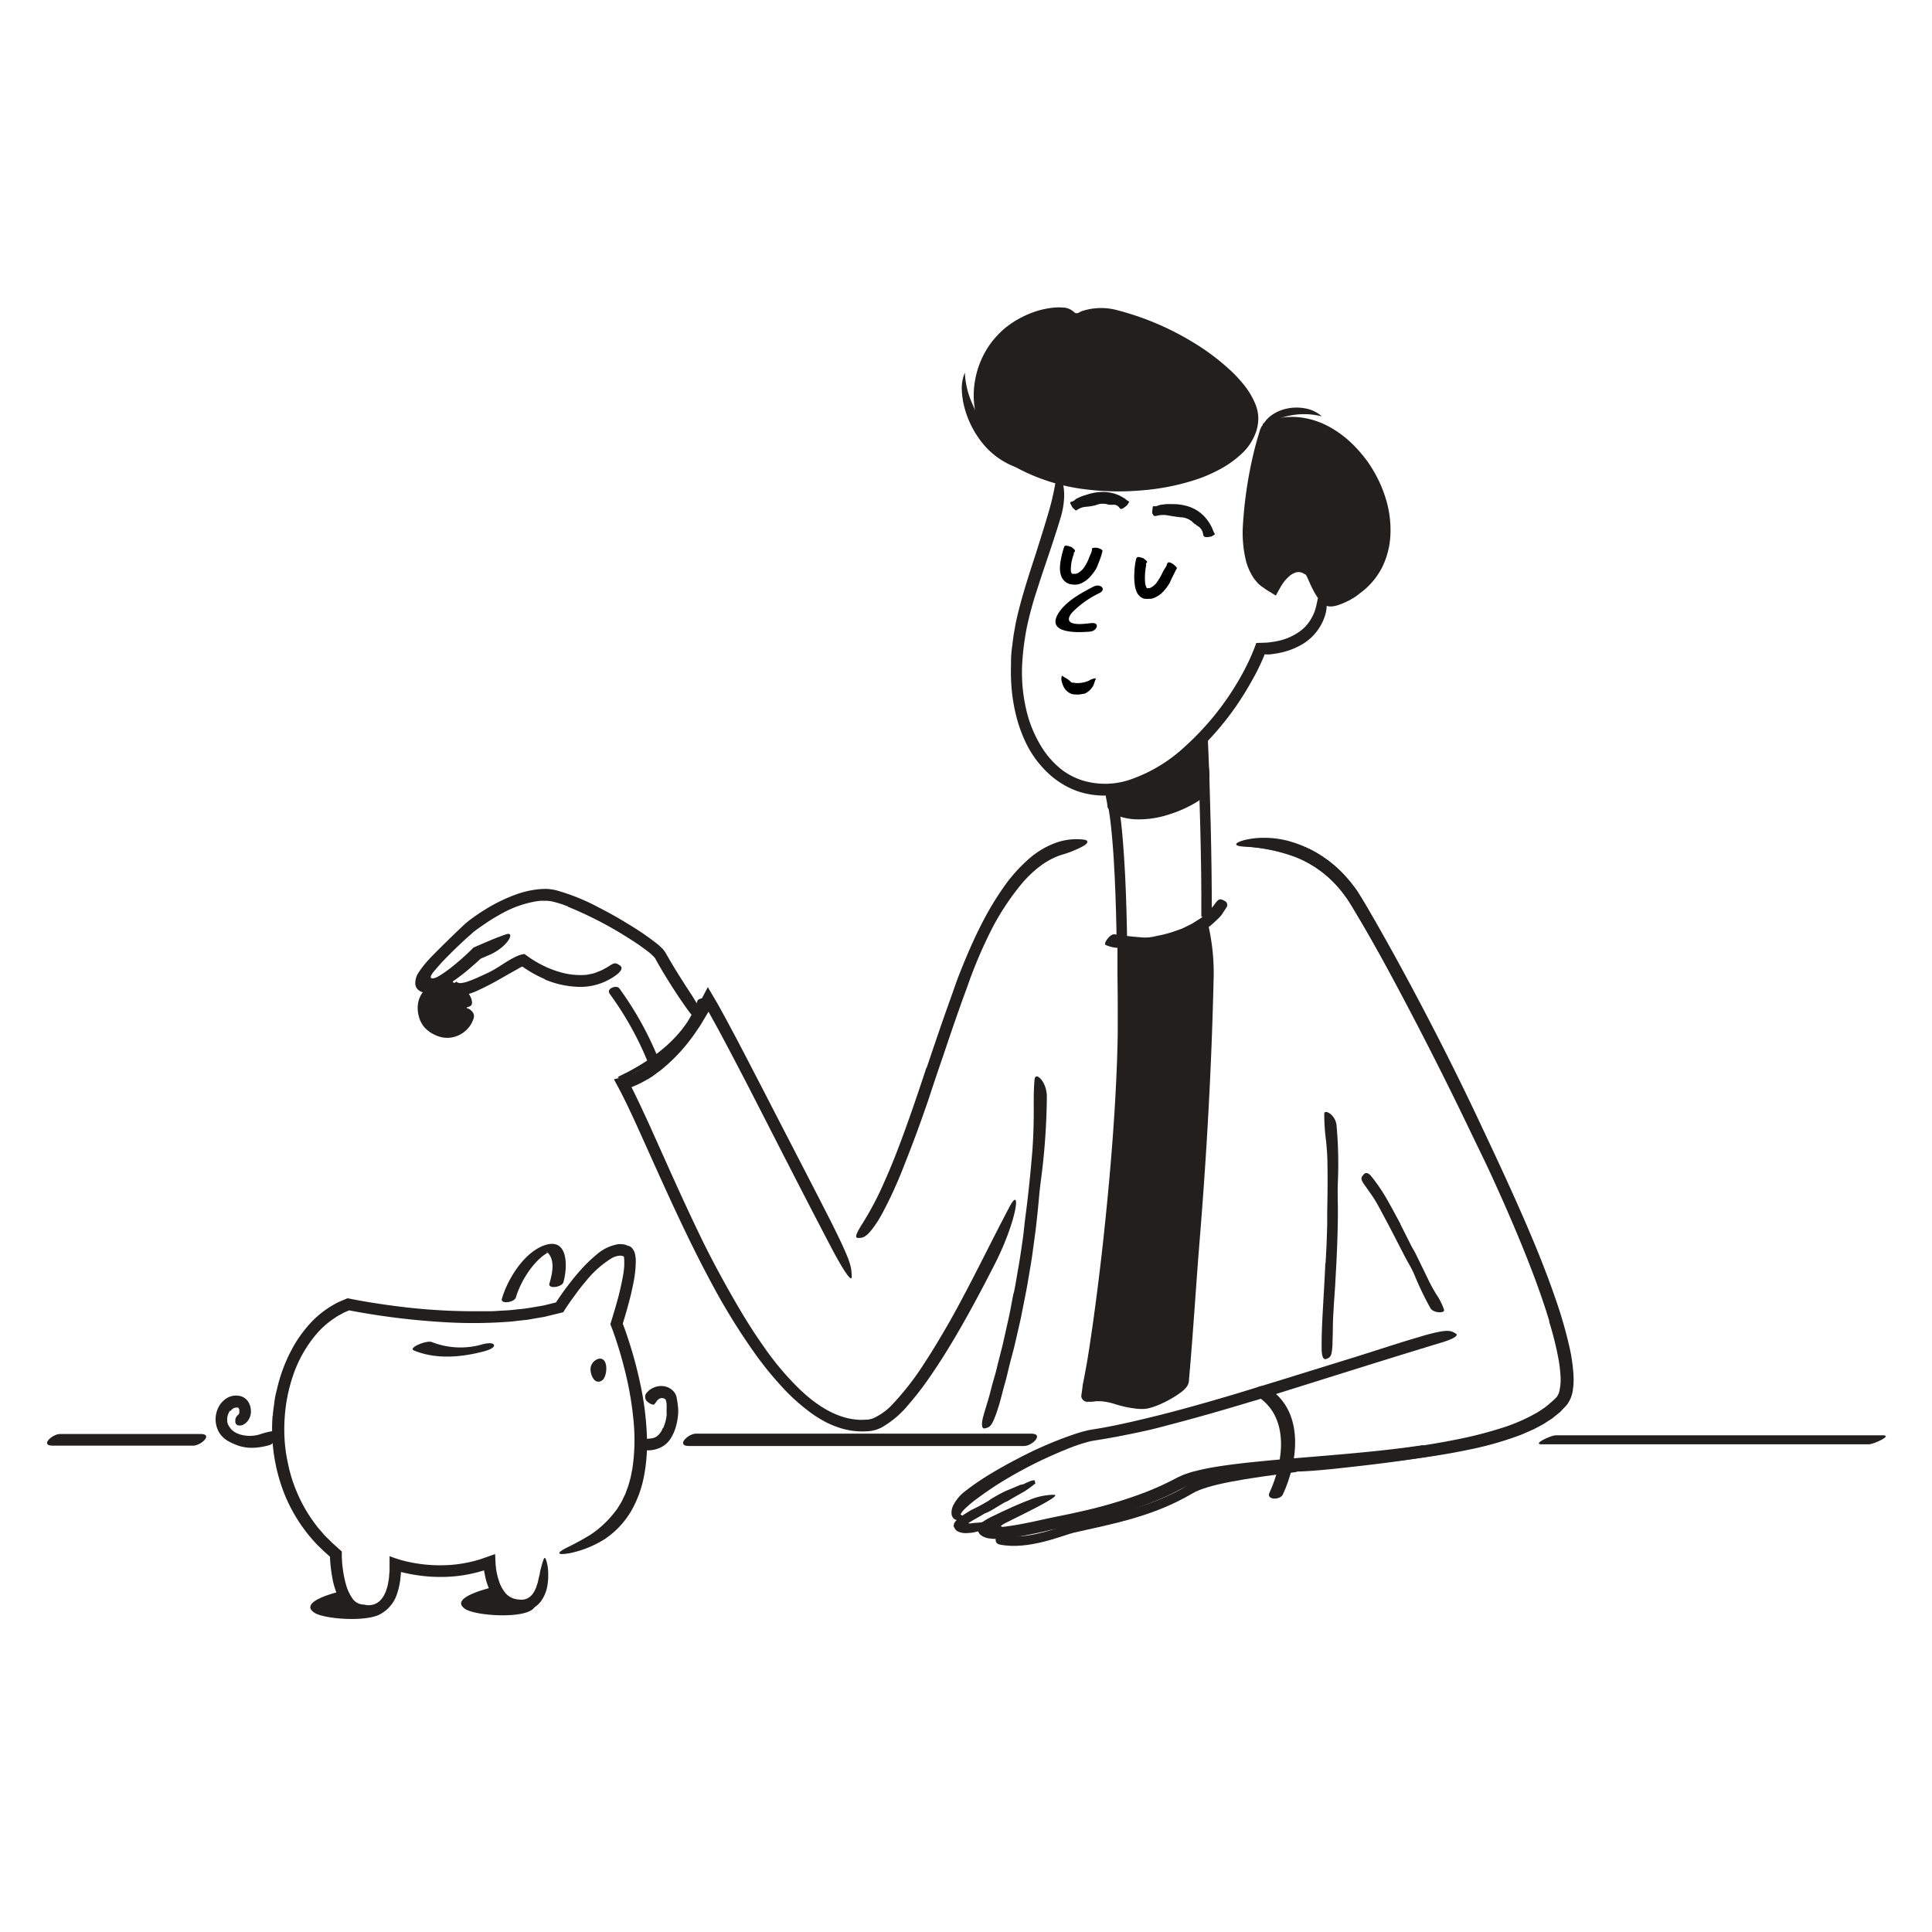 <svg id="Layer_1" data-name="Layer 1" xmlns="http://www.w3.org/2000/svg" width="520" height="520" viewBox="0 0 520 520"><defs><style>.cls-1{fill:none;stroke:#221f1f;stroke-linecap:round;stroke-linejoin:round;stroke-width:2.5px;}.cls-2{fill:#221f1f;}.cls-3{fill:#232020;}.cls-4{fill:#161616;}</style></defs><title>Notioly v2</title><g id="_92.Savings" data-name="92.Savings"><path class="cls-1" d="M348.44,395c-12.95,1.64-23.64,3.23-28.06,5.84-10.33,6.1-20.72,8-31.7,10.48-2.59.58-12.08,4.74-19.46,3.15"/><path class="cls-2" d="M168.51,289.88c8.91-4.2,19.05-11.27,22.08-21.08.15-.49-2.64-.18-2.86.53-2.88,9.35-12.34,16.21-20.87,20.24-1.72.81,1,.62,1.65.31Z"/><path class="cls-2" d="M289.65,84.28c20.75,1,47.16,17.94,47.15,28.45,0,16.17-41.36,24.86-63.52,11.54C255.09,113.35,262.11,82.91,289.65,84.28Z"/><path class="cls-2" d="M286.59,127a64.9,64.9,0,0,0,27.92.35,50,50,0,0,0,9.71-3.11,27.3,27.3,0,0,0,7.38-4.56,14,14,0,0,0,2.54-3.2,9,9,0,0,0,1-3.71,8.17,8.17,0,0,0-1-3.69,19,19,0,0,0-2.46-3.57,43,43,0,0,0-6.61-6.15A67.51,67.51,0,0,0,311,91.24a81.64,81.64,0,0,0-19.89-5.52c-2.1-.27-1.83-1.22.13-2a16.69,16.69,0,0,1,9.78-.15,75.57,75.57,0,0,1,20.45,8.78,61.29,61.29,0,0,1,9,6.69,37.1,37.1,0,0,1,4,4.14,21,21,0,0,1,3.19,5.06,11,11,0,0,1,1,3.79,11.33,11.33,0,0,1-.5,3.92,14.6,14.6,0,0,1-4.08,6.28,27.31,27.31,0,0,1-5.83,4.12,39,39,0,0,1-6.39,2.75A62.62,62.62,0,0,1,307.08,132a70.4,70.4,0,0,1-14.94-.3,52.17,52.17,0,0,1-17.62-5.35,24.72,24.72,0,0,1-5.83-4.13,21.67,21.67,0,0,1-4.26-5.8,22.54,22.54,0,0,1-2-14,24,24,0,0,1,4.26-10.07,24.79,24.79,0,0,1,3.77-4,24.45,24.45,0,0,1,4.63-3,24.91,24.91,0,0,1,4.52-1.8,23.48,23.48,0,0,1,3.75-.72,12.91,12.91,0,0,1,2.59-.06,4.48,4.48,0,0,1,2.79.95,4.28,4.28,0,0,1,.79.69c.25.39-.21.74-1.22,1-.5.14-1.14.22-1.89.39s-1.63.26-2.6.48a25.87,25.87,0,0,0-8.13,3,21.06,21.06,0,0,0-6.3,5.77,19.58,19.58,0,0,0-2.95,16.48,17.92,17.92,0,0,0,7.42,10.13,33.39,33.39,0,0,0,6.07,3.12,43,43,0,0,0,6.64,2.09Z"/><path class="cls-2" d="M355.72,162.53c.2-.92-.53-8.33-2.87-10-6.07-4.28-10.49,4.25-10.49,4.25-12.39-6.09-1.64-41.41-1.41-41.51C364.93,104.56,391.47,153.59,355.72,162.53Z"/><path class="cls-2" d="M359.46,120.49a20.09,20.09,0,0,0-8.27-4.21,13.41,13.41,0,0,0-2.26-.34l-1.14-.08c-.38,0-.75,0-1.13.07a8.62,8.62,0,0,0-1.14.1l-1.12.23a5.25,5.25,0,0,0-1.1.29l-.52.19-.14,0c-.14,0-.17.12-.21.23l-.06.2-.15.47-.27,1-.5,1.92-.94,3.87a95.89,95.89,0,0,0-2.35,13.8,45.52,45.52,0,0,0-.12,6.9,20.75,20.75,0,0,0,1.37,6.5,10.2,10.2,0,0,0,.69,1.31l.39.61a3,3,0,0,0,.23.27l.18.21a3.32,3.32,0,0,0,.58.54,3.26,3.26,0,0,0,.34.22c.12,0,.25.2.29,0s.26-.42.4-.62a3.46,3.46,0,0,1,.23-.31c.17-.21.33-.43.52-.63a10.62,10.62,0,0,1,2.58-2.2,6.87,6.87,0,0,1,4.87-1,7.32,7.32,0,0,1,2.34.88,5,5,0,0,1,1.11.76,5.42,5.42,0,0,1,.89,1.09,12.81,12.81,0,0,1,1.57,4.26,20.93,20.93,0,0,1,.44,4.25,2.25,2.25,0,0,1-.22,1c-.14.31-.33.41-.51.34a4.63,4.63,0,0,1-1.29-1.23,17.67,17.67,0,0,1-1.62-2.61c-.54-1-1.07-2.28-1.55-3.32a2.76,2.76,0,0,0-.5-.83h0s.05,0,.09-.12a1.43,1.43,0,0,0,.14-.2c-.44.62-.13.17-.22.31h0l0,0-.07,0-.13-.07c-.18-.09-.36-.23-.53-.3a2.62,2.62,0,0,0-1.89-.16,5.3,5.3,0,0,0-2.11,1.34c-.18.16-.35.36-.52.53a11.08,11.08,0,0,0-.73.91c-.71,1-1.36,2.26-2,3.43-.52-.3-1.18-.71-1.76-1.06a18.72,18.72,0,0,1-1.73-1.17,6.82,6.82,0,0,1-1.6-1.37l-.54-.64a4.3,4.3,0,0,1-.41-.57,15.31,15.31,0,0,1-2.08-4.83,32.4,32.4,0,0,1-.73-9.59,112.54,112.54,0,0,1,3.19-20.46c.28-1.06.57-2.11.88-3.16l.52-1.72a3.51,3.51,0,0,1,.26-.59,1.78,1.78,0,0,1,.31-.54l.19-.23,0-.06h0l-.09-.09h0l0,0L340,114l.53-.32c1.17-.42,1.68-.63,2.4-.84l2.14-.45a20.24,20.24,0,0,1,4.33-.11,21.54,21.54,0,0,1,8.13,2.46,28.2,28.2,0,0,1,5.87,4.19,36.39,36.39,0,0,1,4.72,5.37,34.79,34.79,0,0,1,4.78,9.65,28.48,28.48,0,0,1,1.29,10.7,21.87,21.87,0,0,1-2.23,8.13,19.63,19.63,0,0,1-5.43,6.52c-.5.37-1,.77-1.48,1.14s-1.06.64-1.61,1c-4.14,2.15-5.74,2-6.89,1.41a4.05,4.05,0,0,1-.77-.48c-.29-.31-.05-.75.61-1.25a10.23,10.23,0,0,1,1.28-.77c.54-.24,1.13-.57,1.8-.92l1.49-.75,1.39-.89.7-.44c.23-.16.43-.34.64-.51l1.28-1a19.31,19.31,0,0,0,3.89-5.08A19.83,19.83,0,0,0,370,137.82a30.61,30.61,0,0,0-10.62-17.25Z"/><path class="cls-3" d="M298.31,217.28c.55,2.95.83,6.07,1.1,9.15s.44,6.2.6,9.3c.3,6.22.47,12.45.55,18.69,0,.43,2.85.39,2.82,0-.08-6.26-.24-12.52-.55-18.79-.16-3.13-.35-6.26-.61-9.39s-.55-6.26-1.14-9.46C301,216.39,298.24,217,298.31,217.28Z"/><path class="cls-3" d="M326.17,246.61c0-8.09-.11-16.16-.3-24.23s-.43-16.14-.81-24.22c0-.56-2.87-.41-2.82.14.37,8,.61,16.09.81,24.14s.34,16.12.29,24.15C323.34,247,326.17,247.06,326.17,246.61Z"/><path class="cls-2" d="M324.27,211.3c-1.95,3.45-19.8,11.4-24.62,5.46-.19-1.61-.39-2.1-.6-3.47,10.9.67,24.43-13.28,24.63-13.48C323.84,202.8,324,206.69,324.27,211.3Z"/><path class="cls-2" d="M312,211.41c-.84.44-1.67.89-2.56,1.25l-1.31.58-1.37.48a23.3,23.3,0,0,1-2.81.8,11.4,11.4,0,0,1-1.46.24l-.74.1-.18,0h-.1c.11,0,.08,0,.07,0h-.08c-.15,0-.36,0-.44,0a2.54,2.54,0,0,1,.07.47v.08l0,.34V216a3.28,3.28,0,0,0,1.51,1,9,9,0,0,0,2.63.51,21.51,21.51,0,0,0,5.86-.65,27.43,27.43,0,0,0,5.63-2,36.66,36.66,0,0,0,3.32-1.84,30.32,30.32,0,0,0,2.93-2c.22-.18.45-.14.74,0a1.35,1.35,0,0,1,.6,1.09,4.22,4.22,0,0,1-2,3.63,33.71,33.71,0,0,1-7.76,3.5,26,26,0,0,1-8.52,1.29,15.94,15.94,0,0,1-3.9-.55,8.07,8.07,0,0,1-2-.84,7,7,0,0,1-1-.69c-.35-.32-.69-.7-1-1.05l-.15-1.18-.07-.41-.11-.6c-.17-.81-.28-1.59-.4-2.36l-.08-.54,0-.28s-.05-.11,0-.11h.14l1.13,0,2.23-.06H301l.13,0h.06l.15,0,.31,0,.62-.09.62-.08.62-.15,1.24-.32c.42-.11.82-.28,1.23-.42a22.78,22.78,0,0,0,2.42-1,40.1,40.1,0,0,0,5.68-3.24c1.39-.92,2.73-1.92,4-3a58.82,58.82,0,0,0,4.81-4.35l1.54-1.59c.08,0,.07.24.09.41l.05.55.09,1.1.22,2.28.22,2.4.18,1.63c.06.57.15,1.12.19,1.7.17,2.12,0,2.81-.84,3.31a4.18,4.18,0,0,1-.57.33c-.65.24-1.24-.6-1.51-2.15-.14-.75-.26-1.51-.37-2.28s-.19-1.48-.29-2.23c-.11-.16-.16-.14-.2-.09l0,.09h0l-.08.07-.08.08-.22.19a57.31,57.31,0,0,1-9.27,6.51Z"/><path class="cls-2" d="M324.76,246.93c-.37,43.09-4.15,101.11-6.25,124.88-.12,1.41-7.77,5.92-10.92,5.92-6.17,0-8.81-3-14.38-1.74a.79.79,0,0,1-.94-.95c2.36-9.3,8.66-57.62,9.57-96.83.19-8.17.22-16.13.14-23.49A28.7,28.7,0,0,0,324.76,246.93Z"/><path class="cls-2" d="M298.62,346.44q-1,7.94-2.2,15.83c-.41,2.64-.84,5.28-1.31,7.91l-.39,2-.19,1-.07.3c0,.17-.14.39-.07.48s.23,0,.35,0l.31,0,1,0a16.19,16.19,0,0,1,2,.19,29.55,29.55,0,0,1,3.57.89,32.39,32.39,0,0,0,3.2.79c.52.08,1,.15,1.57.19a6.79,6.79,0,0,0,.78,0l.4,0,.28,0a9.75,9.75,0,0,0,2.54-.73A23.1,23.1,0,0,0,313,374a25.17,25.17,0,0,0,2.51-1.55c.39-.28.75-.56,1.07-.84.15-.17.17-.16.21-.22a.27.27,0,0,0,.06-.17l.35-3.91q2.59-29.28,4.31-58.65c.5-8.69.87-17.43,1.14-26.06.35-11.08.43-22.21.9-33.28.16-3.45,1-3,1.74,0a58,58,0,0,1,1.34,14.76c-.53,22.7-1.78,45.34-3.61,68.13-.53,6.45-1,13-1.47,19.64-.25,3.31-.49,6.62-.74,9.94l-.4,5c-.15,1.71-.29,3.42-.44,5.12-.05.15,0,.33-.13.45a4,4,0,0,1-.16.45,5.74,5.74,0,0,1-.53.76,9.26,9.26,0,0,1-1.06,1,28.51,28.51,0,0,1-5.51,3.24,19.12,19.12,0,0,1-3.06,1.13,7.71,7.71,0,0,1-1.83.29c-.59,0-1.1,0-1.65-.06a30.23,30.23,0,0,1-6.17-1.33,18.33,18.33,0,0,0-2.76-.61,8.58,8.58,0,0,0-1.33-.09h-.34a2.57,2.57,0,0,0-.42,0l-1.12.15c-.35,0-.64,0-1,0a1.9,1.9,0,0,1-.88-.12,1.72,1.72,0,0,1-1-1.4l.27-1.94.13-1c0-.18,0-.29.06-.39l.07-.34c.35-1.76.67-3.55,1-5.34.6-3.58,1.13-7.18,1.64-10.79q1.95-14,3.38-28.13c1.45-14.23,2.59-28.57,3.1-42.76.07-2.55.16-5.09.17-7.63s0-5.06,0-7.58-.05-5-.07-7.56l0-3.78v-5.2c1.27.1,2.67.18,3.78.21a28.08,28.08,0,0,0,6.77-.84,33.55,33.55,0,0,0,8.38-3.37c.87-.49,1.59-.84,2.18-1.14a13.2,13.2,0,0,1,1.63-.64,9.5,9.5,0,0,1,1.34-.4c.55,0,.23.64-.88,1.94a23,23,0,0,1-6.31,4.59,29.57,29.57,0,0,1-7.55,2.53,30.26,30.26,0,0,1-4.05.48c-.34,0-.68,0-1,0l-.75,0h-.33c0,.07,0,.15,0,.2V257h0v.44l0,2.79,0,5.63q0,5.65,0,11.38c-.11,7.64-.45,15.36-.93,23.07-1,15.38-2.48,30.78-4.35,46.11Z"/><path class="cls-2" d="M249.41,287.39c2.1-6.2,4.19-12.43,6.43-18.62.81-2.27,1.57-4.55,2.45-6.79,3.14-7.88,6.62-15.72,11.56-22.79a42.08,42.08,0,0,1,7.71-8.57,22.9,22.9,0,0,1,6.55-3.76,16.5,16.5,0,0,1,7.52-.88c1.58.19,1.22,1-.05,1.73A28.47,28.47,0,0,1,286,230c-4.14,1.22-7.73,4.1-10.76,7.56a68.49,68.49,0,0,0-7.93,11.77,122.75,122.75,0,0,0-7,16.36c-2.29,6.15-4.41,12.4-6.51,18.66q-2,5.77-3.89,11.56c-2,5.84-4.12,11.67-6.41,17.37a114.06,114.06,0,0,1-5.87,13c-.5.92-1,1.83-1.59,2.73-2.21,3.31-3.33,4.11-4.51,4.16a3.11,3.11,0,0,1-.8,0c-.73-.21,0-1.65,1.45-3.93A82.81,82.81,0,0,0,238,318.15c1.76-3.91,3.37-8,4.89-12.11,2.27-6.13,4.38-12.38,6.45-18.66Z"/><path class="cls-2" d="M170,292.62l0,.06v0l.1.19.67,1.35,1.31,2.71,2.52,5.43,4.88,10.87c3.24,7.24,6.53,14.44,10,21.52,2.56,5.16,5.32,10.22,8.18,15.2,2.52,4.39,5.19,8.69,8.11,12.79a76.59,76.59,0,0,0,9.71,11.42c3.6,3.38,7.74,6.3,12.39,7.48a18.34,18.34,0,0,0,3.52.51c.59,0,1.18,0,1.77-.05.29,0,.61,0,.87-.09l.74-.17a16.08,16.08,0,0,0,5.67-4.11,73.39,73.39,0,0,0,8.19-10.57c2.48-3.75,4.76-7.63,7-11.52,5.63-10,10.62-20.48,16-30.67,3.32-6.38,2.21,3.2-3.81,15.13-2.69,5.27-5.45,10.51-8.37,15.68s-6,10.26-9.44,15.19a80.31,80.31,0,0,1-5.57,7.18,26,26,0,0,1-7.36,6.17l-1.28.51c-.47.12-1,.23-1.43.32a20.26,20.26,0,0,1-2.46.12,19.75,19.75,0,0,1-4.85-.65,25,25,0,0,1-4.49-1.7,32.58,32.58,0,0,1-4-2.42,52.49,52.49,0,0,1-8.26-7.41,93,93,0,0,1-7-8.62,172.76,172.76,0,0,1-11.62-18.76c-7.65-14.15-14-28.9-20.59-43.42-.82-1.79-1.66-3.58-2.51-5.34l-1.31-2.64-.48-.91-.53-1-.54-1-.27-.5c-.08-.16-.21-.35-.17-.44l1.77-.39c.58-.15,1.11-.33,1.66-.49l1.07-.43c.32-.14.63-.3.95-.45.65-.28,1.24-.67,1.87-1s1.2-.76,1.79-1.15a36.79,36.79,0,0,0,6.38-5.72l.91-1,.85-1.07c.56-.72,1.16-1.41,1.66-2.18l1.56-2.26,1.41-2.36.36-.59.17-.29.22-.42.92-1.77.91-1.76.46-.87c.15-.22.29-.86.47-.3l2.05,3.51.51.87.41.73.67,1.23c3.61,6.56,7,13.18,10.41,19.75,5.27,10.23,10.45,20.25,15.66,30.36l3.4,6.66c4.17,8.38,5.28,11.16,5.39,13.34a9.28,9.28,0,0,1,.05,1.44c-.2,1.1-2.35-2.09-5.54-8.16-4.72-9-9.49-18.28-14.31-27.69s-9.68-19-14.72-28.44c-.91-1.7-1.82-3.41-2.76-5.08l-1.21-2.19h0c0-.05-.06.1-.08.14l-.06.11-.47.78-1.54,2.59c-.55.84-1.14,1.66-1.7,2.5a47.58,47.58,0,0,1-8.23,9c-.76.68-1.63,1.25-2.45,1.88s-1.72,1.15-2.65,1.64a24.75,24.75,0,0,1-2.83,1.39l-.37.15-.19.08c-.06,0,.05,0,0,0h0l-.08,0s0,0,0,.06Z"/><path class="cls-2" d="M152.91,244a28.74,28.74,0,0,0-4.29-1.37,10.21,10.21,0,0,0-2-.19c-.35,0-.71,0-1.07,0l-1.09.13a28.73,28.73,0,0,0-8.62,2.88A54,54,0,0,0,130,249c-.83.56-1.65,1.15-2.43,1.74l-.12.1,0,0-.07.06-.28.25-.57.52-1.14,1c-1.5,1.39-3,2.8-4.43,4.25-.72.72-1.44,1.45-2.13,2.19l-1,1.13-.86,1a6.88,6.88,0,0,0-.82,1.12,1.14,1.14,0,0,0-.2.69c0,.27.36.28.57.28h0a3.27,3.27,0,0,0,1.22-.41l.63-.36q.56-.34,1.11-.72c1.47-1,2.88-2.16,4.25-3.33.62-.54,1.22-1.08,1.82-1.64l.89-.83,1-1,2.3-1,2.11-.9c1.41-.59,2.83-1.14,4.28-1.64,2.77-1,.58,3.35-4.39,5.51l-2.35,1-1.24,1.14-1.56,1.35c-1,.89-2.12,1.76-3.24,2.6-.56.41-1.13.82-1.72,1.22l-.89.59-.46.28-.24.14-.38.22c-.51.31-1.09.59-1.67.87a10.39,10.39,0,0,1-1.66.59,5.1,5.1,0,0,1-2.74,0,3,3,0,0,1-1.25-.82,2.39,2.39,0,0,1-.57-1.37,5.25,5.25,0,0,1,1-3.22,25.92,25.92,0,0,1,2.33-3q.86-.94,1.74-1.83,3.12-3.15,6.37-6.26l1.63-1.55.42-.38c.24-.22.35-.3.51-.43l.92-.71c1.23-.91,2.48-1.78,3.78-2.57a44.15,44.15,0,0,1,9.08-4.36,25.55,25.55,0,0,1,5-1.12,18.86,18.86,0,0,1,2.61-.14,14,14,0,0,1,2.65.4,55.6,55.6,0,0,1,11.38,4.62c2.74,1.38,5.4,2.9,8,4.5a74.25,74.25,0,0,1,7.61,5.21c.47.36.93.82,1.39,1.24a6.57,6.57,0,0,1,.68.83,5.73,5.73,0,0,1,.49.79c.57,1,1.16,2,1.76,3,1.19,2,2.42,3.91,3.66,5.85l1.65,2.54c2,3.2,2.5,4.32,2.23,5.47a3.33,3.33,0,0,1-.2.77c-.35.67-1.67-.34-3.32-2.62-2.45-3.39-4.77-7-7-10.73-.55-.94-1.1-1.88-1.63-2.85-.13-.23-.28-.53-.35-.55a.69.69,0,0,1-.11-.13.71.71,0,0,0-.16-.18c-.35-.3-.6-.61-1-.92a54.6,54.6,0,0,0-5.12-3.61,101.54,101.54,0,0,0-16.91-8.83Z"/><path class="cls-2" d="M146.69,263.56a33.44,33.44,0,0,1-3.44-1.72c-.56-.31-1.1-.65-1.64-1-.25-.15-.58-.39-.75-.51l-.15-.14c-.05,0-.12,0-.18,0l-.09,0-.15.08c-.2.1-.39.2-.59.32l-1.22.7c-3,1.66-6,3.51-9.26,5a17.61,17.61,0,0,1-4.75,1.64,5.16,5.16,0,0,1-3.69-.9,3.12,3.12,0,0,1-1.3-2,2.54,2.54,0,0,1,.2-1.38,3.27,3.27,0,0,1,.32-.52c.12-.14.24-.28.36-.4.68-.55,1,.28,1.33,1.12a2.89,2.89,0,0,0,.31.58.71.71,0,0,0,.2.19s.14.05.06,0l-.12,0c-.13,0-.08,0,.1-.06l.19-.08.21-.14.12-.09,0-.05h0a2.06,2.06,0,0,0,.53.29,1.57,1.57,0,0,0,.62.11,7.58,7.58,0,0,0,2.19-.5c1.68-.58,3.45-1.44,5.25-2.28,2.18-1,4.16-2.54,6.42-3.79l.63-.33c.24-.12.38-.19.72-.34a7.21,7.21,0,0,1,2.05-.59l.92.67.69.48,1.11.71,1.14.66,1.17.6a26.06,26.06,0,0,0,4.49,1.74,19.25,19.25,0,0,0,7.18.74l1.35-.26c.23-.06.45-.09.67-.16l.64-.24,1.26-.5c.41-.17.79-.43,1.19-.63s.67-.4,1-.58c1.21-.84,1.72-.89,2.5-.38a4.1,4.1,0,0,1,.53.36c.53.44.28,1.25-.69,2.09a16.17,16.17,0,0,1-11.14,3.52,25.34,25.34,0,0,1-8.62-2Z"/><path class="cls-2" d="M164,267.35A86.35,86.35,0,0,1,174.82,287c.49,1.32,3.37.51,2.89-.78a88.38,88.38,0,0,0-11-20.17c-.77-1.08-3.53.05-2.66,1.28Z"/><path class="cls-2" d="M417,355.58c-1.93-6.38-4.28-12.69-6.79-18.92s-5.2-12.42-8-18.56c-2-4.48-4.22-8.9-6.34-13.33q-11.24-23.47-23.69-46.36c-1.85-3.38-3.74-6.75-5.68-10.07-1-1.66-1.95-3.32-2.95-4.94-.5-.8-1-1.64-1.53-2.33s-1.12-1.49-1.75-2.16a29.41,29.41,0,0,0-11.42-8.15,46.18,46.18,0,0,0-14-2.89c-3-.18-2.63-1,0-1.74a21.33,21.33,0,0,1,5.55-.63,24.93,24.93,0,0,1,7.94,1.32,32.83,32.83,0,0,1,13.4,8.69l1.32,1.5c.43.51.82,1.05,1.23,1.57a18.06,18.06,0,0,1,1.18,1.68l1,1.65c1.31,2.18,2.56,4.37,3.8,6.57,4.95,8.8,9.66,17.73,14.22,26.79,5.45,10.83,11.3,22,16.61,33.23,5.82,12.34,11.38,24.83,16,37.71,1.41,4,2.75,8,3.84,12.06.56,2.05,1.05,4.12,1.45,6.21a41.25,41.25,0,0,1,.74,6.41,14.71,14.71,0,0,1-.65,5.08,10.08,10.08,0,0,1-.58,1.25,8,8,0,0,1-.82,1.11l-.86.93c-.3.29-.61.57-.92.85a31.69,31.69,0,0,1-8.37,5.1,92.4,92.4,0,0,1-18.39,5.37c-9.67,1.92-19.23,3.19-28.87,4.25-2.12.23-4.2.48-6.34.68-7.94.74-10.48.73-12.26,0a8.18,8.18,0,0,1-1.18-.48c-.82-.59,2.37-1.43,8.17-2.12,8.6-1,17.42-1.94,26.29-3.18,4.43-.63,8.88-1.32,13.29-2.21a109,109,0,0,0,13-3.32,46.93,46.93,0,0,0,8.91-3.92c.71-.38,1.32-.85,2-1.27a21.29,21.29,0,0,0,1.78-1.46A18.17,18.17,0,0,0,419,376a4.85,4.85,0,0,0,.38-.65l.18-.39.13-.46a14.31,14.31,0,0,0,.31-4.38,36.83,36.83,0,0,0-.62-4.81,89.1,89.1,0,0,0-2.45-9.68Z"/><path class="cls-2" d="M265.56,409.69A1.29,1.29,0,0,1,267,410c.16.12.26.58.13.69a6.19,6.19,0,0,1-.79.55,35.46,35.46,0,0,1-4,1.14c-.24.06-.49.1-.74.14s-.89.09-1.32.11a5.14,5.14,0,0,1-2.33-.37,2.34,2.34,0,0,1-.8-.6,4.48,4.48,0,0,1-.49-.92l.1-.5.06-.26.2-.29c.18-.39.81-.8,1.25-1.2s1-.72,1.56-1.09l.92-.58a10.73,10.73,0,0,1,1.15-.63c1.36-.64,2.65-1.36,3.92-2.11a2.87,2.87,0,0,0,.61-.42,40.9,40.9,0,0,1,4.3-2.38c1.21-.48,2.39-1,3.58-1.49a1.49,1.49,0,0,1,.52-.19,2.61,2.61,0,0,0,1.14-.38c.5-.23,1-.45,1.52-.64a3.81,3.81,0,0,1,.83-.16c.26,0,.27.28.21.35s.06.23.14.33a.17.17,0,0,1,.06.11,31.56,31.56,0,0,1-2.87,2.13l-2.13,1.21c-1.07.6-2.17,1.25-2.39,1.4a6.36,6.36,0,0,1-.75.34c-.13,0-3.27,1.95-3.4,2a11.73,11.73,0,0,1-2,1,2.19,2.19,0,0,0-.4.21c-1.11.68-2.26,1.29-3.37,1.95a2.35,2.35,0,0,0-.43.29l-.11,0a.26.26,0,0,0-.13.06l-.05.06c0,.14.19.16.32.18h.22l.7-.11c.34-.05,2.05-.12,2.45-.25C264.56,409.64,265.37,409.79,265.56,409.69Z"/><path class="cls-2" d="M337.59,377c-7.2,2.18-14.43,4.28-21.74,6.2-2.66.7-5.32,1.44-8,2-2.37.53-4.76,1-7.15,1.47l-3.59.64-1.8.29-.9.14-.81.15a45,45,0,0,0-6.64,2.22c-2.21.89-4.4,1.86-6.57,2.88a118.11,118.11,0,0,0-11.18,6.1c-2.3,1.43-4.54,3-6.65,4.57a30.89,30.89,0,0,0-2.95,2.52,6.78,6.78,0,0,0-1,1.26c-.05.1-.07.16-.09.2l0,0a.72.72,0,0,0-.22,0c-.06,0,0,0,.13-.11s0,0,.08.08c.4.23.79.5.69.82s-.48.72-1.46.73a1.8,1.8,0,0,1-.88-.31,1.94,1.94,0,0,1-.73-1.21,4.29,4.29,0,0,1,.47-2.53,11,11,0,0,1,3.05-3.66,68.16,68.16,0,0,1,7.13-4.87c2.43-1.47,4.91-2.84,7.43-4.13a104.3,104.3,0,0,1,15.71-6.69c.84-.26,1.68-.5,2.57-.71.44-.11.91-.2,1.38-.28l1.26-.2c1.67-.27,3.35-.59,5-.93,3.36-.68,6.71-1.48,10-2.28,7.31-1.78,14.57-3.87,21.8-6l13.35-4.09,20.2-6.26c5.2-1.62,10.27-3.33,15.46-4.85,1.14-.33,2.25-.7,3.42-1,4.3-1.14,5.76-1.17,6.86-.56a3.22,3.22,0,0,1,.74.44c.55.55-1.1,1.46-4.18,2.37-9.15,2.78-18.78,5.77-28.48,8.82l-21.69,6.79Z"/><path class="cls-2" d="M337.88,375.5c9.45,5.47,7.64,18,3.79,26.28-.91,2,2.89,2,3.61.47,4.28-9.23,5.89-22.94-4.51-29-1.46-.85-4.74,1.14-2.89,2.21Z"/><path class="cls-2" d="M376.92,329.5l2.94,5.83c.36.71.8,1.37,1.15,2.08q1.85,3.78,3.68,7.56c.55,1.11,1.18,2.19,1.8,3.26a16.89,16.89,0,0,1,2.18,4.3c.13.52-.6.73-1.45.66a3.7,3.7,0,0,1-1.26-.31,2.06,2.06,0,0,1-1-.86,83.24,83.24,0,0,1-4.19-8.71c-.73-1.82-1.83-3.52-2.75-5.29l-3-5.83-1.87-3.59c-1-1.79-1.9-3.62-2.94-5.36-.8-1.35-1.75-2.59-2.63-3.87-.19-.29-.41-.55-.59-.84-.68-1.09-.71-1.54-.17-2.17a5.14,5.14,0,0,1,.38-.42c.46-.41,1.15-.21,1.77.52a47.06,47.06,0,0,1,4.83,7.22c1.08,1.91,2.1,3.85,3.15,5.78Z"/><path class="cls-2" d="M125.63,271.2c0,7-9.7,8.56-11.47,1.59C111.94,264.09,125.63,262,125.63,271.2Z"/><path class="cls-2" d="M116.87,268.74a3.74,3.74,0,0,0-1,3.56,6,6,0,0,0,.58,1.41,3.79,3.79,0,0,0,1.77,1.81,4.1,4.1,0,0,0,2.76.3,4,4,0,0,0,2.14-1.35,10.37,10.37,0,0,0,1.2-3c.15-.33,1-.35,1.88.08a2.83,2.83,0,0,1,1.1,1,1.91,1.91,0,0,1,.18,1.54,7.48,7.48,0,0,1-3.79,4.44,7.23,7.23,0,0,1-5.63.42,10.29,10.29,0,0,1-1.56-.69c-.25-.14-.5-.27-.74-.42l-.68-.53a7.7,7.7,0,0,1-1.19-1.23,11,11,0,0,1-.82-1.45,13,13,0,0,1-.49-1.69,8.88,8.88,0,0,1-.16-1.72,7,7,0,0,1,.91-3.45,6.9,6.9,0,0,1,3.16-2.85,8,8,0,0,1,6.13-.22,7.84,7.84,0,0,1,2.18,1.22,6.4,6.4,0,0,1,1.63,2,5.07,5.07,0,0,1,.46,1c.37,1.35.07,1.82-.83,2.09a4.77,4.77,0,0,1-.62.17,1.54,1.54,0,0,1-1.59-.93,4.79,4.79,0,0,0-1.53-1.93,3.9,3.9,0,0,0-2.09-.72,4.27,4.27,0,0,0-3.33,1.19Z"/><path class="cls-2" d="M61.94,379.66a4.08,4.08,0,0,0-.66,3.48,3.71,3.71,0,0,0,.66,1.16c.88,1.33,2.87,2.09,5,2.16a9.62,9.62,0,0,0,2.81-.34,19.69,19.69,0,0,1,3.61-.92c.82,0,.89,3.21-.68,3.7a17.6,17.6,0,0,1-4.27.76,11.54,11.54,0,0,1-4.53-.65,16.42,16.42,0,0,1-2.66-1.25A6.78,6.78,0,0,1,59,385.59a7.11,7.11,0,0,1-.4-6.38,6.1,6.1,0,0,1,2.63-3,4.71,4.71,0,0,1,1.5-.53,5.57,5.57,0,0,1,1.58,0,3.92,3.92,0,0,1,1.57.62,3.67,3.67,0,0,1,1.1,1.29,4.88,4.88,0,0,1,.55,2.44,4.05,4.05,0,0,1-.93,2.51,3.44,3.44,0,0,1-1,.84,2,2,0,0,1-1.72.19,1,1,0,0,1-.54-.9,4.12,4.12,0,0,1,0-.6,2.21,2.21,0,0,1,.84-1.34.8.8,0,0,0,.23-.52,3,3,0,0,0,0-.64,1.36,1.36,0,0,0-.18-.57.63.63,0,0,0-.16-.15,1.81,1.81,0,0,0-.37,0,1.74,1.74,0,0,0-.59.09,2.06,2.06,0,0,0-1.06.85Z"/><path class="cls-2" d="M178.49,384.37a11.49,11.49,0,0,0,.92-3.35c.06-.44,0-.88,0-1.31a15.36,15.36,0,0,0,0-1.66c0-.26,0-.52-.09-.75a2.84,2.84,0,0,0-.11-.46.94.94,0,0,0-.49-.44,1.49,1.49,0,0,0-1.37.14c-.55.35-.73.91-1.3,1.47-.19.16-1-.07-1.63-.62a1.69,1.69,0,0,1-.56-2.25c1.61-2.34,5.67-3.11,7.76-.24a4.55,4.55,0,0,1,.46,1.07c.18.84.26,1.5.35,2.2a11.46,11.46,0,0,1,.11,2,16.76,16.76,0,0,1-.77,4.31,12.32,12.32,0,0,1-1.15,2.51,6.55,6.55,0,0,1-3.35,2.83,7.77,7.77,0,0,1-3.42.52,4.41,4.41,0,0,1-.73-.08c-.9-.2-1.07-.56-.91-1.4a5.25,5.25,0,0,1,.13-.57,1.36,1.36,0,0,1,1.22-1,14.47,14.47,0,0,0,2-.19,3.16,3.16,0,0,0,1.28-.54,4.83,4.83,0,0,0,1.54-2.2Z"/><path class="cls-2" d="M138.86,349.18c1.18-4,4.22-9,7.65-11.44a8.66,8.66,0,0,1,1.05-.64c-.33.16-.72-.37-.39-.14a3.16,3.16,0,0,1,.79.88c1.38,2.22.56,5.38-.09,7.66-.42,1.48,3.39,1,3.78-.42,1.15-4.06,1.37-12.11-5.07-9.92-5.49,1.87-10,9.14-11.5,14.44-.43,1.46,3.38,1,3.78-.42Z"/><path class="cls-2" d="M111.43,363.49c6,2.46,12.74,1.83,18.86.22.49-.13,3-.85,2.65-1.71s-2.62-.3-3.15-.16a21.06,21.06,0,0,1-13.6-.64c-1.3-.53-6.52,1.57-4.76,2.29Z"/><path class="cls-2" d="M162,371.58c-2.13,1.29-3.2-1.88-3.05-3.35a3,3,0,0,1,2.2-2.52C163.92,365.21,163.52,370.66,162,371.58Z"/><path class="cls-2" d="M415,388.74h88c1.27,0,6.57-2.43,3.74-2.43h-88c-1.27,0-6.57,2.43-3.74,2.43Z"/><path class="cls-2" d="M185.4,389.19h90.24c2.2,0,5.45-3.32,1.93-3.32H187.33c-2.2,0-5.44,3.32-1.93,3.32Z"/><path class="cls-2" d="M14.18,389.1H52c2.08,0,5.49-3.14,2-3.14H16.16c-2.08,0-5.49,3.14-2,3.14Z"/><path class="cls-2" d="M311.47,210.18a30.36,30.36,0,0,1-14.28,3.95,22.06,22.06,0,0,1-7.49-1.29,22.89,22.89,0,0,1-6.54-3.81,27.62,27.62,0,0,1-6.73-8.47,38.3,38.3,0,0,1-3.15-8.85,46.25,46.25,0,0,1-1.16-9.21c-.09-1.54,0-3.07,0-4.61s.17-3.07.39-4.59c.1-.76.18-1.52.29-2.28l.4-2.26c.11-.75.28-1.5.45-2.25s.33-1.49.53-2.23c1.34-5.24,3-10.35,4.66-15.39,1-3.24,2.06-6.48,3-9.72a71.32,71.32,0,0,0,2.3-9.65c.16-1.91,1-1.84,1.74.07s.8,5.54-.31,9.38c-2,6.79-4.39,13.29-6.47,19.85a95.84,95.84,0,0,0-2.69,9.84,71.34,71.34,0,0,0-1.29,10.1,43.9,43.9,0,0,0,1.1,12.27,33,33,0,0,0,4.91,11.23,23.84,23.84,0,0,0,4.53,4.82,18.55,18.55,0,0,0,5.78,3,20.89,20.89,0,0,0,13.09-.37A41.26,41.26,0,0,0,318.86,201a74.55,74.55,0,0,0,15.91-20.37c.59-1.13,1.16-2.27,1.68-3.42.26-.58.52-1.16.75-1.74l.19-.45.25-.64.49-1.32,2.26-.08a10.43,10.43,0,0,0,1.48-.12,23.18,23.18,0,0,0,2.88-.53,15.64,15.64,0,0,0,5.13-2.42,12.22,12.22,0,0,0,1.48-1.29,11.82,11.82,0,0,0,1.19-1.53,12.15,12.15,0,0,0,1.86-4.7c.15-.55.2-1,.33-1.39a8.5,8.5,0,0,1,.41-1,6.35,6.35,0,0,1,.45-.87c.28-.34.64,0,1.06,1.06a9,9,0,0,1,.09,5.1,13.83,13.83,0,0,1-7.06,8.57,19.12,19.12,0,0,1-5.33,1.87,23.89,23.89,0,0,1-2.78.41,5.34,5.34,0,0,1-.69,0h-.51l-.07,0a.17.17,0,0,1,0,.08v0l0,.12-.21.5c-.28.67-.59,1.33-.89,2-.62,1.31-1.27,2.62-2,3.89a84.21,84.21,0,0,1-4.59,7.45,78,78,0,0,1-9.37,11.1,55.88,55.88,0,0,1-11.68,8.91Z"/><path class="cls-2" d="M319.7,252.66a38.08,38.08,0,0,1-5.48,1.78,15.82,15.82,0,0,1-2,.5,31.36,31.36,0,0,1-7.3.32l-3.21-.13a9.32,9.32,0,0,1-4.08-.77c-.44-.24-.07-1,.46-1.68s1.27-1.31,1.95-1.2c2.44.38,4.93.64,7.52.84a10.33,10.33,0,0,0,2.35-.12c.78-.1,1.55-.35,2.33-.47a32.14,32.14,0,0,0,5-1.48L318,250l.74-.35,1.46-.72a7.09,7.09,0,0,0,1.08-.6l1.05-.66,1.05-.67a10.2,10.2,0,0,0,.95-.79,17,17,0,0,0,2.56-2.8c.18-.22.32-.46.51-.67.68-.77,1.07-.85,1.86-.44.18.1.37.18.54.29a1.2,1.2,0,0,1,.23,1.76c-.32.52-.67,1-1,1.55a8.84,8.84,0,0,1-1.24,1.43c-.46.45-.94.88-1.42,1.31a12,12,0,0,1-1.54,1.2c-.8.55-1.61,1.08-2.44,1.59l-2.61,1.33Z"/><path class="cls-2" d="M272.84,348.1c.52-2.38.87-4.8,1.3-7.2s.77-4.83,1.12-7.25c.26-1.76.41-3.54.62-5.31.84-6.23,1.48-12.5,2-18.78.19-2.78.31-5.59.34-8.37.06-3.56-.11-7.14.24-10.68.2-2.22,3.34.57,3.3,4.75a182.77,182.77,0,0,1-1.54,22c-.31,2.19-.52,4.44-.72,6.69s-.47,4.53-.71,6.77l-1,7.39c-.37,2.46-.82,4.9-1.22,7.36-.52,3-1.18,6-1.74,9q-.76,3.39-1.55,6.78c-.5,2.27-1.17,4.49-1.71,6.72-.21.87-.41,1.74-.62,2.6s-.47,1.72-.7,2.57c-.47,1.71-.88,3.43-1.39,5.14-.25.74-.46,1.48-.73,2.22-1,2.76-1.54,3.56-2.55,3.81a3,3,0,0,1-.68.16c-.71,0-.79-1.31-.23-3.33.41-1.5.89-3,1.34-4.52s.81-3.09,1.25-4.65c.22-.77.45-1.55.67-2.33s.4-1.58.59-2.38c.41-1.58.81-3.18,1.22-4.77.57-2.38,1.07-4.78,1.62-7.17s.95-4.83,1.43-7.24Z"/><path class="cls-2" d="M356.79,339.92l.26-5.06.17-5.07c0-1.23,0-2.46,0-3.69.09-4.35.15-8.7.06-13.05,0-1.93-.18-3.87-.34-5.77a55.13,55.13,0,0,1-.52-7.38c0-.92.81-.69,1.58-.14a4.47,4.47,0,0,1,1.73,3.14,113.88,113.88,0,0,1,.36,15.24c-.14,3.06.05,6.23,0,9.35q-.06,5.14-.3,10.29c-.08,2.11-.21,4.21-.33,6.32-.14,3.19-.45,6.39-.59,9.55-.17,2.46-.1,4.89-.22,7.33,0,.54,0,1.07-.06,1.61-.14,2-.4,2.62-1.22,3a3.83,3.83,0,0,1-.56.22c-.62.13-1-.74-1.07-2.2-.1-4.36.19-8.89.44-13.46.2-3.39.39-6.8.54-10.2Z"/><path d="M288.33,147.2c.81.59,1.24,1.05.86,1.35-.22.17-.13.46-.21.69a11.62,11.62,0,0,0-.76,4.4c.07.53.29.76.43.81a.1.1,0,0,1,.05,0h.09c.07,0,.09.05.19,0s.34,0,.5,0a2.48,2.48,0,0,0,1-.44,5.39,5.39,0,0,0,1.1-1,12.2,12.2,0,0,0,1.59-3c.21-.55.5-1.08.67-1.64a3.44,3.44,0,0,0,.06-.63.24.24,0,0,1,.13-.22,2.94,2.94,0,0,1,1.85.1c.55.2.91.46.85.71a20,20,0,0,1-1.08,3.25c-.17.42-.3.87-.51,1.29a11.18,11.18,0,0,1-1.28,1.83A7.48,7.48,0,0,1,291,157a4.07,4.07,0,0,1-1.11.32,3.9,3.9,0,0,1-1.18,0,4,4,0,0,1-1.25-.29,3.41,3.41,0,0,1-1.14-.85,2.78,2.78,0,0,1-.5-.71,3,3,0,0,1-.29-.74,6.09,6.09,0,0,1-.24-2.1,13.41,13.41,0,0,1,.21-1.85,25.67,25.67,0,0,1,.9-3.53.66.66,0,0,1,.11-.24C286.79,146.78,287,146.8,288.33,147.2Z"/><path d="M307.67,150.22c.82.59,1.29.94.95,1.25s-.08.45-.13.67a17.14,17.14,0,0,0-.28,4.72,3.65,3.65,0,0,0,.46,1.45s0,0,.06,0,.17,0,.28,0a1.86,1.86,0,0,1,.33,0,3.19,3.19,0,0,1,.33-.11,3.07,3.07,0,0,1,.36-.2,5.16,5.16,0,0,0,1.11-.95,16,16,0,0,0,1.78-3c.29-.56.65-1.1,1-1.69.11-.22.16-.49.27-.73a.4.4,0,0,1,.23-.25c.38-.13,1.12.24,1.7.76s.71.7.61.87c-.47.85-.93,1.84-1.43,2.81-.2.39-.34.84-.57,1.23a12.78,12.78,0,0,1-1.31,1.79,6.84,6.84,0,0,1-3,2.16l-.62.17-.65,0a2.26,2.26,0,0,1-.64,0l-.32,0-.39-.07a3.32,3.32,0,0,1-1.91-1.9,6.41,6.41,0,0,1-.38-1.29,16,16,0,0,1-.2-3.68,19.43,19.43,0,0,1,.47-3.73.75.75,0,0,1,.11-.28C306.13,149.82,306.32,149.82,307.67,150.22Z"/><path d="M294.41,157.83c-3.39,1.76-7.78,4.11-9.72,7.54-3,5.34,5.85,4.88,8.71,4.63,1.85-.16,2.77-2.5.38-2.29-1.54.14-3.67.5-5.15,0-1.66-.56-.79-2.06.08-3a25.52,25.52,0,0,1,7.17-5.06c2.11-1.1.2-2.66-1.47-1.79Z"/><path d="M291.69,186.7a9.16,9.16,0,0,1-1.14.22,8.6,8.6,0,0,1-1.24,0,5.1,5.1,0,0,1-.95-.16,4,4,0,0,1-2.24-2.28,6.93,6.93,0,0,1-.38-1.14,2.69,2.69,0,0,1,.07-1.46c.06-.15,0-.12.07,0a6,6,0,0,0,.62.41,7.26,7.26,0,0,1,1.75,1.25.49.49,0,0,0,.37.21l.21,0a.64.64,0,0,1,.24,0,3.07,3.07,0,0,0,.58.09,4.16,4.16,0,0,0,.71,0,4.86,4.86,0,0,0,1-.12,6.72,6.72,0,0,0,1.54-.44,3.19,3.19,0,0,0,.55-.29,3.87,3.87,0,0,1,.59-.25l.28-.09a3.57,3.57,0,0,1,.62-.06l.05,0a1.59,1.59,0,0,0-.16.4c-.18.41-.32.9-.5,1.38a4.47,4.47,0,0,1-.81,1.19,5.09,5.09,0,0,1-1.78,1.22Z"/><path class="cls-4" d="M292.36,136.4a14.51,14.51,0,0,0,1.91-.28,5.51,5.51,0,0,0,.76-.19,5.71,5.71,0,0,1,.65-.21,3,3,0,0,1,.88-.13,5.13,5.13,0,0,1,1.3.09,2,2,0,0,0,.8.17c.25,0,.46,0,.53.06a2,2,0,0,1,1.1,0,2,2,0,0,1,1,.75c.32.53.79.29,1.21,0,.85-.64.86-.62,1.16-1.13s.28-.52.28-.52a4.25,4.25,0,0,1-1.15-.8l-1.32-.76a13.46,13.46,0,0,0-1.74-.66,11.63,11.63,0,0,0-4.08-.33,15.44,15.44,0,0,0-3.59.83,8.68,8.68,0,0,0-2,.79c-.46.09-.89.72-1.32.84-.74.19-.92.28-.34,1.18.23.48.59.91.71.88.39.49.48.47.84.23A4.78,4.78,0,0,1,292.36,136.4Z"/><path class="cls-4" d="M314.46,138.74c.93.17,1.74.28,2.32.37l.93.11s.27,0,.81.08a5.15,5.15,0,0,1,2.34,1.09c.42.53,1.15.85,1.25,1.06a2.94,2.94,0,0,1,1.7,2.3c.09.77.6.86,1.13.81,1.05-.11,1.05-.1,1.56-.42s.5-.34.5-.34a9.59,9.59,0,0,1-.67-1.47,11.92,11.92,0,0,0-2.2-3.34,10.19,10.19,0,0,0-4.28-2.68,13.78,13.78,0,0,0-4.51-.62,10.62,10.62,0,0,0-2.62.15c-.54-.05-1.28.44-1.79.42s-.68,0-.65.05-.07.35-.1.86-.19,1.15.11,1.16c.18.62.45.62,1,.5A7.36,7.36,0,0,1,314.46,138.74Z"/><path class="cls-2" d="M259.69,100.28a23,23,0,0,0,2.07,8.53,39.28,39.28,0,0,0,4.19,7.54,27.94,27.94,0,0,0,5.9,6.14,31.13,31.13,0,0,0,7.76,4.17,17.28,17.28,0,0,1-9-2.2,21,21,0,0,1-7.06-6.36,25.4,25.4,0,0,1-4-8.56,21.67,21.67,0,0,1-.68-4.66A11,11,0,0,1,259.69,100.28Z"/><path class="cls-2" d="M339.68,116.75a3.78,3.78,0,0,1,.35-2.5,6.2,6.2,0,0,1,.72-1.11,8.87,8.87,0,0,1,.91-.93,10.77,10.77,0,0,1,4.59-2.21,12.45,12.45,0,0,1,5.05-.08,8.91,8.91,0,0,1,4.46,2.14,19.84,19.84,0,0,0-4.62-.59,20.54,20.54,0,0,0-4.44.48,15.18,15.18,0,0,0-4.13,1.53A5.85,5.85,0,0,0,339.68,116.75Z"/><path class="cls-2" d="M84.52,434c-3.86-2.76,4.59-5.1,7.85-5.87,1,3.05,2.64,5.68,5.52,5.68a5.35,5.35,0,0,0,5.46-1.67C105.09,437,87.68,436.25,84.52,434Z"/><path class="cls-2" d="M144.05,431.62c.46,4.36-15.88,3.55-18.93,1.38-4-2.82,5-5.21,8-5.93.91,2.76,2.66,5.5,6,5.87A5.29,5.29,0,0,0,144.05,431.62Z"/><path class="cls-2" d="M73.45,381c0-1.16.26-2.31.38-3.46s.36-2.29.66-3.41a44.42,44.42,0,0,1,2.05-6.65,41.56,41.56,0,0,1,3.13-6.26A35.76,35.76,0,0,1,84,355.63a26.82,26.82,0,0,1,5.64-4.38c.53-.28,1-.59,1.59-.85l2-.84a1.66,1.66,0,0,1,.35-.13l.37.07.74.15.82.16,1.62.3c4.34.77,8.71,1.38,13.08,1.87a165,165,0,0,0,19.22.94l2.63,0c.88,0,1.75-.09,2.63-.14s1.75-.08,2.62-.15l2.6-.28c1.75-.13,3.45-.49,5.17-.76a23.86,23.86,0,0,0,2.54-.54l2-.49,1.3-1.91c.56-.8,1.12-1.58,1.71-2.35,1.17-1.55,2.38-3.07,3.69-4.52a37.91,37.91,0,0,1,4.27-4.12,11.75,11.75,0,0,1,5.77-2.78,5.74,5.74,0,0,1,1.88.13c.31.08.59.24,1,.35a1.74,1.74,0,0,1,.9.6,3.41,3.41,0,0,1,.58.95c.07.16.12.37.18.56a2.58,2.58,0,0,1,.1.46c0,.28.09.57.12.84l0,.8a29.89,29.89,0,0,1-.68,5.92c-.37,1.91-.82,3.79-1.33,5.64-.26.93-.5,1.86-.78,2.78l-.71,2.35.4,1.08a113.44,113.44,0,0,1,4.24,14.79,80.7,80.7,0,0,1,1.88,15.25,46.74,46.74,0,0,1-.81,9.92,30,30,0,0,1-3.49,9.47,23.3,23.3,0,0,1-7,7.43,28.29,28.29,0,0,1-9.34,3.81c-4.12.75-3.59-.2-.49-1.68,1.54-.76,3.65-1.86,6-3.31a27.83,27.83,0,0,0,6.64-6.29,8.39,8.39,0,0,0,.86-1.25l.79-1.29.66-1.38.34-.69.26-.73.54-1.45.42-1.5c.31-1,.45-2.05.67-3.07a52.15,52.15,0,0,0,.34-12.81,89.17,89.17,0,0,0-2.15-12.91q-.78-3.21-1.73-6.37c-.32-1.05-.66-2.1-1-3.14l-.54-1.55-.28-.77-.55-1.4,1.12-3.71c.31-1,.57-2,.86-3,.54-2,1-4.06,1.38-6.08a24.46,24.46,0,0,0,.38-3l0-.73v-.67a5.67,5.67,0,0,0-.06-.62,1.43,1.43,0,0,0,0-.26s0,0,0,0a.29.29,0,0,0-.22-.23,1.36,1.36,0,0,0-.37-.11,1.59,1.59,0,0,0-.45-.05,5.12,5.12,0,0,0-2.29.69,27.05,27.05,0,0,0-6.92,6.16c-1.06,1.23-2.07,2.52-3,3.84-.49.67-1,1.34-1.44,2l-.69,1-.43.65-.56.89-4.1,1a15.55,15.55,0,0,1-1.8.38l-1.81.31-1.81.32-1.82.2c-1.22.12-2.43.31-3.65.37a126.64,126.64,0,0,1-14.57.22,197,197,0,0,1-26.87-3.08l-.83-.16-.23-.05c-.05,0-.11,0-.16,0l-1.15.49c-.48.2-.92.5-1.39.74a11,11,0,0,0-1.34.83A23.19,23.19,0,0,0,85.22,359a34.06,34.06,0,0,0-6.34,11.21A44.13,44.13,0,0,0,77,378a48,48,0,0,0-.47,8,42.23,42.23,0,0,0,1,8,39.46,39.46,0,0,0,2.4,7.67,40.29,40.29,0,0,0,4.94,8.56,23.78,23.78,0,0,0,1.56,1.92c.55.61,1.06,1.26,1.67,1.82s1.15,1.17,1.78,1.71L92,417.59c0,.51,0,1.13,0,1.52l.07,1.07c0,.71.12,1.43.21,2.13a28.24,28.24,0,0,0,.84,4.15,11.78,11.78,0,0,0,1.67,3.66,3.7,3.7,0,0,0,2.93,1.74,3.85,3.85,0,0,1,.49.07,4.52,4.52,0,0,0,2.42-.11,4.45,4.45,0,0,0,2-1.37,11.66,11.66,0,0,0,.73-1.06c.18-.41.39-.79.55-1.21l.4-1.31.26-1.37a9.71,9.71,0,0,0,.16-1.32l.12-1.42c0-.67,0-1.33,0-2v-1.85l0-.06c.78.28,1.6.59,2.39.82.4.12.79.26,1.19.35l.89.23c1.07.24,2.15.45,3.23.61a38.43,38.43,0,0,0,6.51.43,34.46,34.46,0,0,0,6.43-.66,29.66,29.66,0,0,0,3.16-.77c.39-.08,1.35-.44,2.16-.72l1.25-.44.63-.22.31-.11.16-.05h.11l.11,2.47c0,.42.08.79.12,1.19,0,.19,0,.42.07.57l.06.35a17.87,17.87,0,0,0,.68,2.66,9.55,9.55,0,0,0,1.73,3.2,4.8,4.8,0,0,0,2.71,1.62l.45.1h.06l.18,0a3.82,3.82,0,0,0,.59.07,3.62,3.62,0,0,0,.66,0c.21,0,.4-.08.6-.1l.54-.19a4.12,4.12,0,0,0,1.59-1.32,9.84,9.84,0,0,0,.52-.86c.14-.3.27-.6.39-.87.17-.62.4-1.15.5-1.68s.22-1,.34-1.44.14-.85.22-1.21c.19-.74.34-1.34.51-1.89a11.33,11.33,0,0,1,.52-1.51c.3-.53.64.25,1,2.21a13.38,13.38,0,0,1,.13,1.69c0,.32,0,.66,0,1s0,.74-.08,1.13a10.26,10.26,0,0,1-1.86,5.46,6.65,6.65,0,0,1-3.08,2.29,3.88,3.88,0,0,1-.94.27,5.38,5.38,0,0,1-1,.13,7.85,7.85,0,0,1-1,0,7.33,7.33,0,0,1-1.07-.16l.28.05a8.19,8.19,0,0,1-4.29-1.82,10.69,10.69,0,0,1-2.62-3.56,17.24,17.24,0,0,1-1.32-3.94c-.1-.53-.2-1.05-.31-1.58,0,0-.13.05-.18.07s.12,0-.66.2a32.93,32.93,0,0,1-3.36.81,37.34,37.34,0,0,1-7,.7,41.6,41.6,0,0,1-7-.49c-1.16-.18-2.33-.41-3.49-.68l-.66-.16h0v0h0v-.09h0v.11l0,.29-.11,1.17a19.63,19.63,0,0,1-1.06,4.77,9.54,9.54,0,0,1-3.38,4.47,8.6,8.6,0,0,1-1.37.74,8.74,8.74,0,0,1-1.5.4,7.55,7.55,0,0,1-3.06-.1h-.15l-.25,0a4,4,0,0,1-.5-.08,5.17,5.17,0,0,1-1-.29,6.86,6.86,0,0,1-1.76-1,9.18,9.18,0,0,1-2.27-2.76,20.59,20.59,0,0,1-2.11-6.39c-.19-1.06-.33-2.11-.43-3.17-.06-.53-.1-1.06-.13-1.59l0-.6v0h0l0,0-.25-.21-1-.89c-.69-.61-1.32-1.27-2-1.9a41.88,41.88,0,0,1-3.57-4.18,42.9,42.9,0,0,1-5.39-9.53A47.71,47.71,0,0,1,73.37,381Z"/><path class="cls-2" d="M383.16,389.2c4.61-.66,9.2-1.44,13.72-2.47a75,75,0,0,0,13.1-4.12l1.55-.69,1.48-.79a30.8,30.8,0,0,0,2.82-1.73c.46-.3.85-.67,1.28-1a8.16,8.16,0,0,0,1.19-1.07c.36-.38.76-.78,1.08-1.14l.31-.47c.09-.2.17-.39.27-.59a15.28,15.28,0,0,0,.41-6.2,52.75,52.75,0,0,0-1.15-6.72,161.71,161.71,0,0,0-6.3-19.35c-4.28-11.24-9.19-22.27-14.32-33.19S388,288,382.45,277.24c-5-9.5-10.16-18.95-15.51-28.13-.86-1.47-1.73-2.94-2.61-4.39a39.13,39.13,0,0,0-2.76-4.17,30.2,30.2,0,0,0-16-11,48.84,48.84,0,0,0-9.82-1.68c-4.16-.24-3.67-1,0-1.74a28.48,28.48,0,0,1,7.72-.16,27.56,27.56,0,0,1,10.71,3.43,33,33,0,0,1,8.59,7.13c.63.68,1.16,1.43,1.74,2.16.14.19.28.35.42.56s.3.42.42.61l.73,1.16c.94,1.52,1.83,3,2.71,4.55,3.53,6.07,6.91,12.2,10.24,18.38,6.63,12.35,13,24.88,19,37.63,3.6,7.64,7.26,15.43,10.77,23.36s6.89,16,9.71,24.19a119.59,119.59,0,0,1,4,13.82,46.83,46.83,0,0,1,1,7.26,18.89,18.89,0,0,1-.16,3.81,8.58,8.58,0,0,1-1.48,3.9,4.62,4.62,0,0,1-.66.76l-.66.69-.66.69-.73.59c-.49.4-1,.81-1.47,1.18l-1.56,1a15.07,15.07,0,0,1-1.59.94l-1.63.86c-1.11.5-2.21,1-3.34,1.47a88.37,88.37,0,0,1-13.83,4c-11.52,2.44-23.19,3.58-34.81,4.61-8.8.78-17.64,1.37-26.39,2.34a87.8,87.8,0,0,0-12.87,2.21,18.24,18.24,0,0,0-2.93,1.09c-.95.43-2,1-2.95,1.48-2,1-4,1.86-6.1,2.68a133,133,0,0,1-19.59,5.81c-1.65.37-3.31.72-5,1s-3.25.71-4.9,1.07-3.31.71-5,1c-.84.16-1.68.3-2.53.43l-1.28.18-.33,0-.5.05c-.33,0-.68.08-1,.09a14.07,14.07,0,0,1-3.28-.07,4.91,4.91,0,0,1-2.24-.85,2.2,2.2,0,0,1-.72-.92,1.65,1.65,0,0,1-.12-.66,1.07,1.07,0,0,1,0-.31,2.07,2.07,0,0,1,.08-.2,3.05,3.05,0,0,1,.49-.74,4,4,0,0,1,.82-.84,20.6,20.6,0,0,1,2.69-1.51l2.38-1.14,2.91-1.33c1.77-.78,3.21-1.38,4.42-1.83a17.7,17.7,0,0,1,5.14-1.33,10.41,10.41,0,0,1,1.68-.08c1.23.2-2.72,2.41-10,6l-2,1c-.61.3-1.58.78-1.52.77a7,7,0,0,0-.8.52c-.14.08,0,.31.21.31a1.69,1.69,0,0,0,.5,0l.41-.06.09,0,.36-.05,1.1-.16c3-.46,6-1.11,9-1.78s6.13-1.23,9.16-1.94a124,124,0,0,0,17.83-5.25,77.93,77.93,0,0,0,8.42-3.84c.3-.17.79-.38,1.2-.57a10.18,10.18,0,0,1,1.26-.52c.82-.28,1.66-.57,2.47-.76s1.63-.42,2.43-.58,1.62-.34,2.43-.47c4.78-.82,9.53-1.31,14.27-1.77s9.48-.82,14.21-1.22c9.45-.79,18.89-1.61,28.2-3Z"/></g></svg>